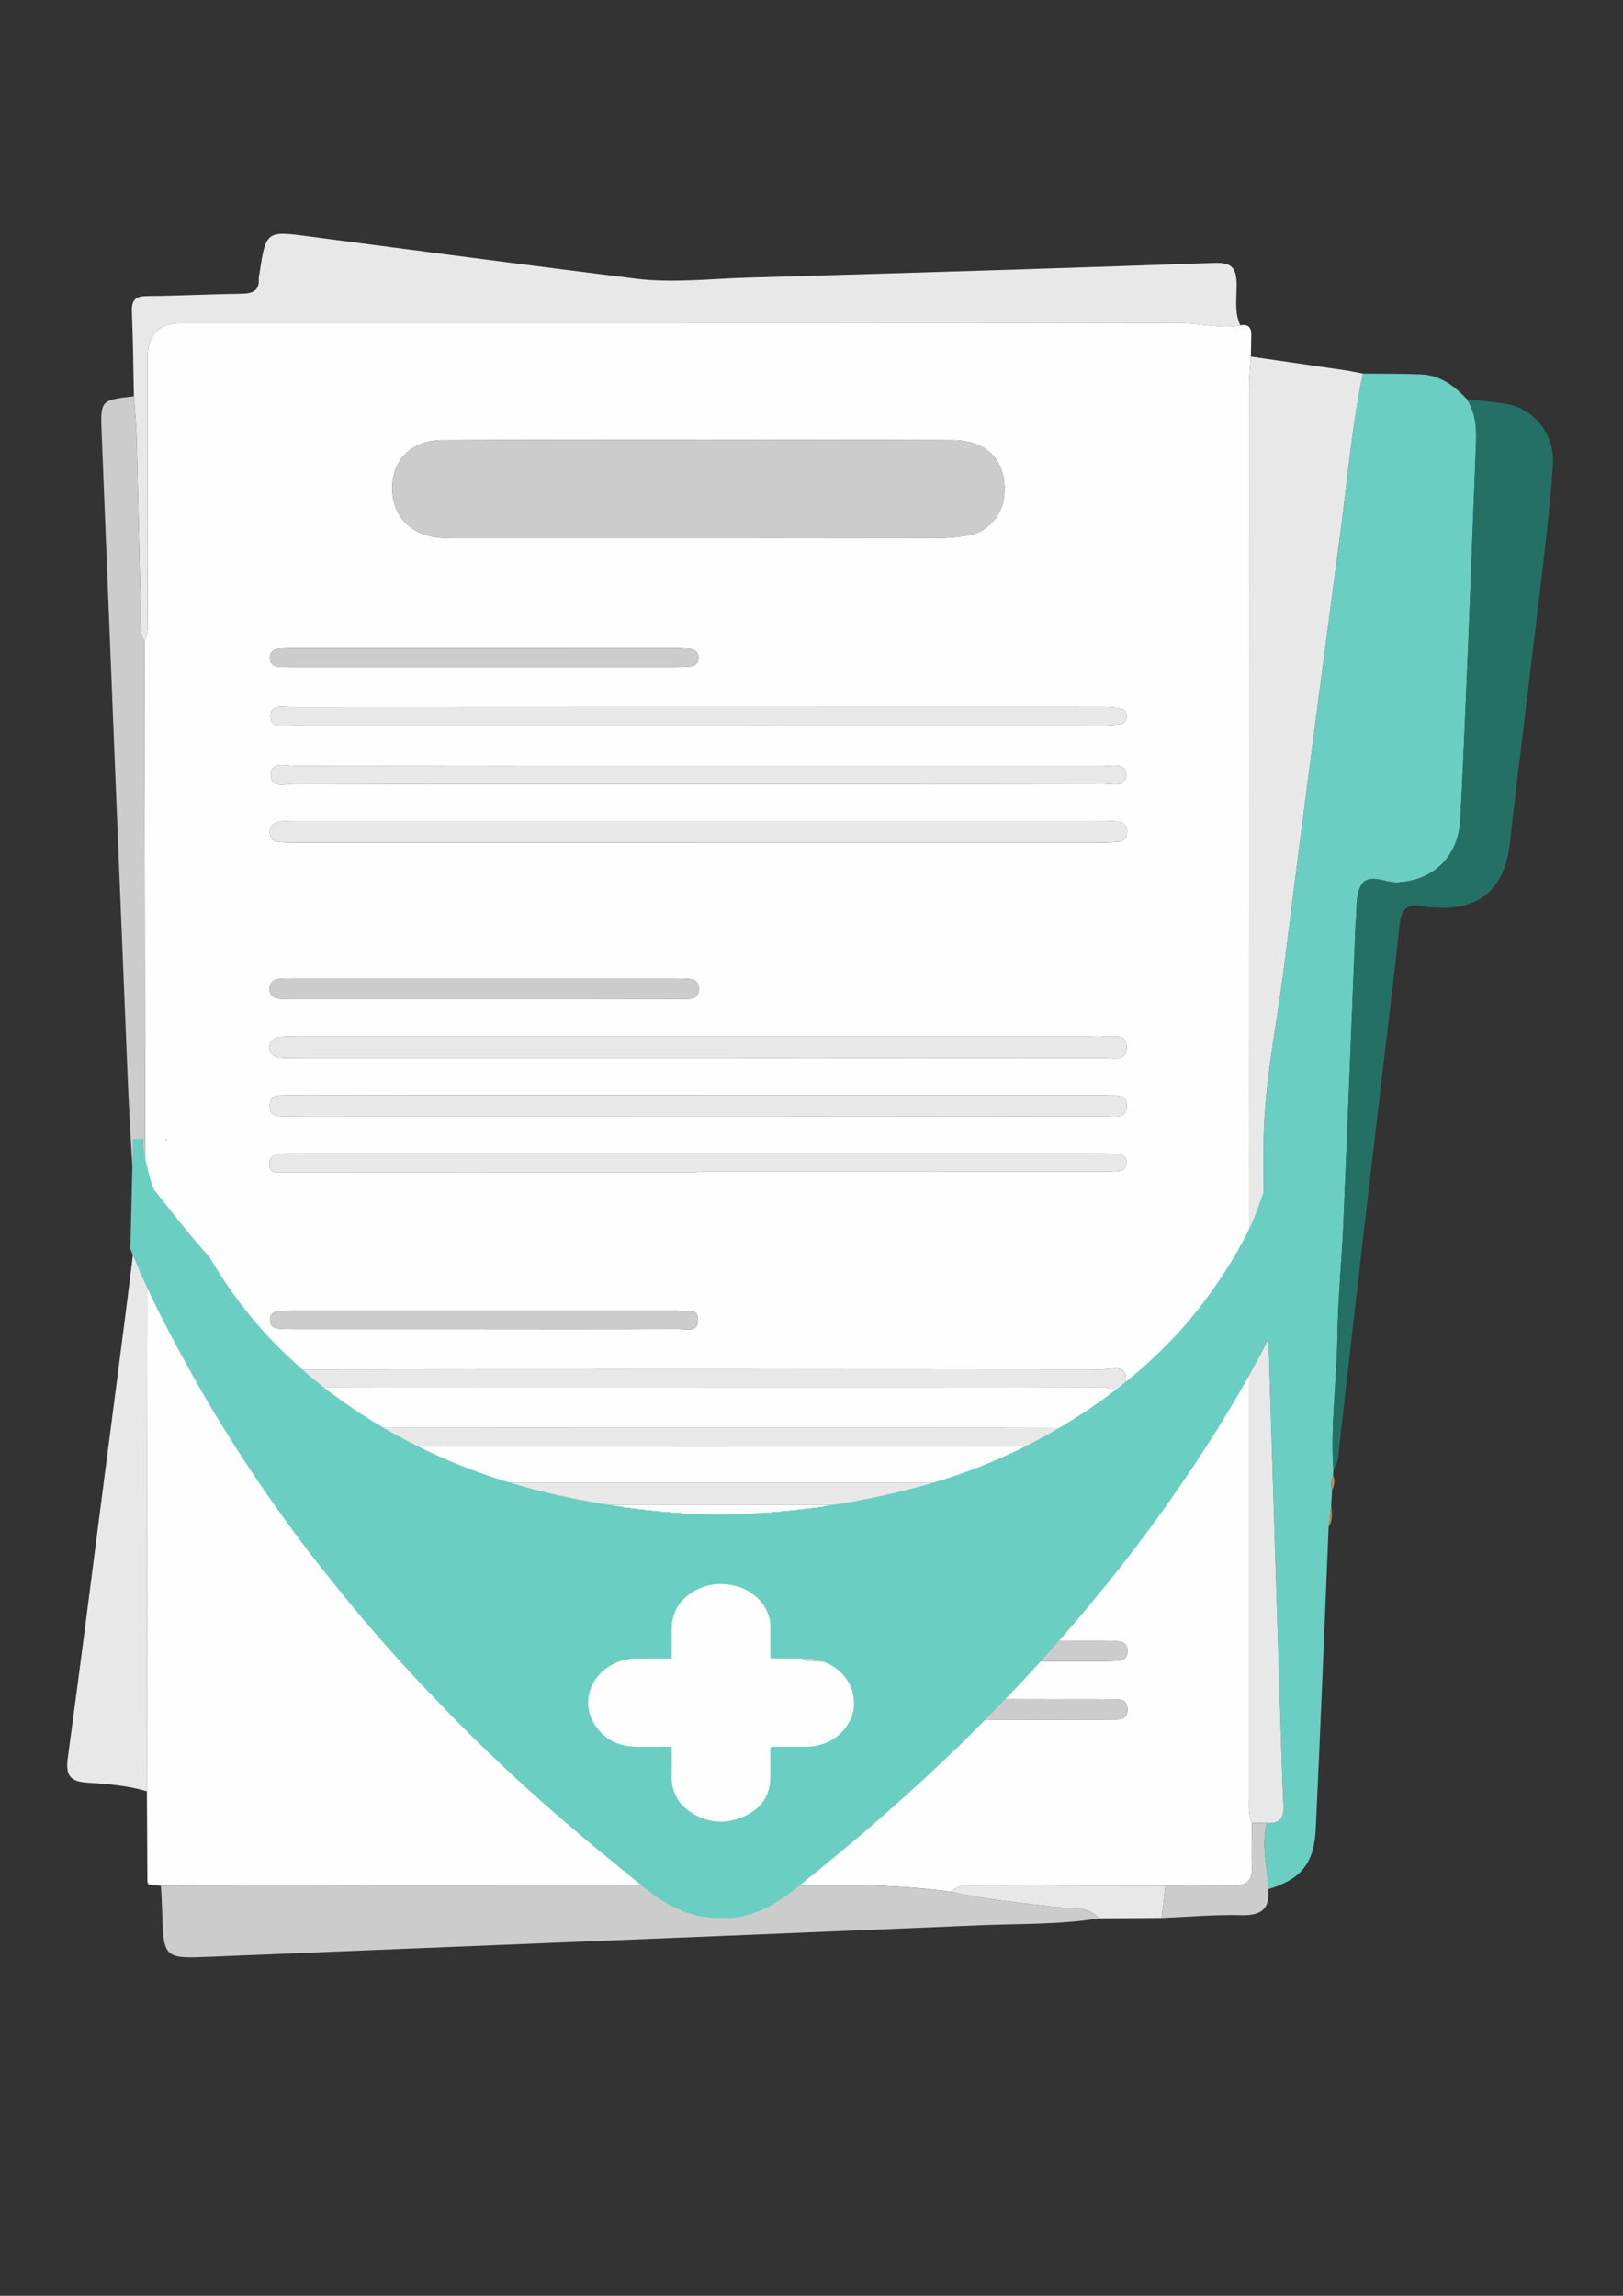 <?xml version="1.0" encoding="UTF-8"?>
<svg id="Layer_1" data-name="Layer 1" xmlns="http://www.w3.org/2000/svg" viewBox="0 0 595.28 841.89">
  <rect x="0" y="0" width="595.28" height="841.89" fill="#333333" stroke="none"/>
  <defs>
    <style>
      .cls-1 {
        fill: #fefefe;
      }

      .cls-1, .cls-2, .cls-3, .cls-4, .cls-5, .cls-6 {
        stroke-width: 0px;
      }

      .cls-2 {
        fill: #257065;
      }

      .cls-3 {
        fill: #6acec2;
      }

      .cls-4 {
        fill: #ccc;
      }

      .cls-5 {
        fill: #ca894d;
      }

      .cls-6 {
        fill: #e8e8e8;
      }
    </style>
  </defs>
  <g>
    <path class="cls-1" d="m454.91,119.32c2.9-.59,4.1.75,4.03,3.55-.06,2.63-.11,5.27-.16,7.9-.22,3.57-.63,7.13-.63,10.69-.04,172.59-.04,345.19-.04,517.78,0,3.12-.3,6.28,1.07,9.24-.04,5.55-.22,11.1-.07,16.64.13,4.58-1.86,6.3-6.38,6.24-8.43-.11-16.86.15-25.29.25-23.86-.08-47.72-.16-71.58-.22-2.48,0-4.97.02-6.58,2.41-14.41-2.07-28.9-2.54-43.45-2.5-55.44.15-110.89.04-166.33.07-26.83.02-53.65.13-80.48.2-1.14-.12-2.29-.25-3.43-.37-.51-.37-1.02-.73-1.53-1.1-.06-11.08-.12-22.15-.18-33.23.07-68.55.15-137.09.22-205.64,0-2.97-.53-5.78-2.51-8.14,1.65-9.49,1.66-19.08,1.65-28.67-.09-59.74-.17-119.49-.25-179.23,1.6-3.15,1.17-6.55,1.17-9.87.03-31.49.01-62.98.02-94.47q0-12.29,12.22-12.31c122.16,0,244.32.03,366.49-.08,7.37,0,14.62,2.23,22.02.84Zm-198.84,42.03v-.03c-2.01,0-4.02,0-6.04,0-29.29.01-58.58-.07-87.87.09-10.8.06-17.84,6.74-18.25,16.56-.43,10.49,5.76,17.72,16.53,19.12,2.43.32,4.91.29,7.36.29,58.36.01,116.71.03,175.06-.04,4.23,0,8.51-.32,12.66-1.08,6.93-1.27,12.22-7.53,12.83-14.5,1.09-12.5-5.97-20.31-19.06-20.37-31.08-.15-62.16-.05-93.23-.05Zm.76,218.74c-48.92,0-97.84,0-146.76,0-2.46,0-4.92,0-7.36.2-2.23.18-3.82,1.27-3.83,3.78,0,2.52,1.59,3.55,3.82,3.8,1.55.17,3.12.18,4.68.18,99.18,0,198.36.02,297.54-.06,3.2,0,8.31,1.56,8.32-3.91,0-5.48-5.1-3.53-8.31-3.95-1.76-.23-3.57-.04-5.36-.04-47.58,0-95.16,0-142.74,0Zm.04,21.48c-21.44,0-42.89,0-64.33,0-29.04,0-58.07,0-87.11.05-2.82,0-6.42-.38-6.48,3.87-.05,4.28,3.54,3.92,6.38,3.96,7.59.1,15.19.05,22.78.05,92.47,0,184.94.01,277.42-.06,3.06,0,7.69,1.2,7.75-3.86.06-5.11-4.58-3.62-7.65-3.99-1.1-.13-2.23-.03-3.35-.03-48.47,0-96.94,0-145.41,0Zm-1.41-92.63c49.17,0,98.35,0,147.52,0,2.23,0,4.48,0,6.7-.19,2.25-.2,3.79-1.35,3.75-3.85-.04-2.53-1.69-3.54-3.9-3.72-2.22-.18-4.46-.18-6.7-.18-97.46,0-194.91,0-292.37,0-2.01,0-4.03-.02-6.03.09-2.86.16-5.67.83-5.43,4.44.22,3.36,3.12,3.28,5.58,3.38,2.01.08,4.02.05,6.03.05,48.28,0,96.56,0,144.84,0Zm.62,234.85c-49.15,0-98.29-.04-147.44.08-3.43,0-9.11-1.72-9.25,3.64-.16,6.06,5.83,4.2,9.4,4.2,98.52.11,197.03.11,295.55,0,3.34,0,8.94,1.86,8.86-3.99-.09-5.77-5.65-3.83-9-3.84-49.37-.13-98.74-.09-148.11-.09Zm-.5-113.84c0-.06,0-.12,0-.18,49.14,0,98.28,0,147.41-.01,2.45,0,4.91-.08,7.35-.32,1.72-.18,2.91-1.27,2.89-3.11-.02-1.85-1.25-2.88-2.97-3.04-2.44-.22-4.9-.29-7.35-.29-97.83-.01-195.66-.01-293.49,0-2.01,0-4.02,0-6.03.1-2.45.11-4.5.89-4.56,3.79-.07,3.34,2.27,3.11,4.64,3.11,50.7-.04,101.4-.03,152.1-.03Zm-.16-163.92c49.38,0,98.76,0,148.14-.02,2.45,0,4.91-.13,7.33-.45,1.44-.19,2.32-1.35,2.34-2.85.02-1.5-.82-2.67-2.26-2.92-1.96-.35-3.98-.5-5.98-.51-11.17-.05-22.34-.02-33.52-.02-88.26,0-176.52,0-264.78.06-2.86,0-7.41-1.18-7.46,3.31-.05,4.59,4.52,3.04,7.37,3.37,1.76.21,3.57.04,5.36.04,47.82,0,95.63,0,143.45,0Zm.75,21.46c49.6,0,99.21.03,148.81-.07,2.99,0,8.03,1.56,8.01-3.32-.03-4.82-5.05-2.83-8.06-3.37-.22-.04-.45,0-.67,0-98.76,0-197.53-.02-296.29.08-3.19,0-8.67-1.76-8.63,3.36.03,5.11,5.51,3.25,8.69,3.26,49.38.12,98.76.09,148.14.08Zm.11,221.37c49.19,0,98.37.05,147.56-.1,3.29,0,9.13,2.14,9.06-3.49-.06-4.89-5.61-3.07-8.82-3.07-98.6-.09-197.19-.1-295.79.01-3.17,0-8.78-1.91-8.78,3,0,5.32,5.8,3.56,9.22,3.56,49.19.12,98.37.08,147.56.08Zm-.2,14.68c-48.94,0-97.87-.05-146.81.11-3.35.01-9.4-2.25-9.53,2.78-.14,5.42,6.06,3.85,9.72,3.86,98.32.1,196.64.1,294.96,0,3.15,0,8.65,1.82,8.55-3.42-.1-5.05-5.54-3.23-8.73-3.24-49.38-.12-98.77-.08-148.15-.08Zm-79.14-157.11c11.39,0,22.79,0,34.18,0,13.4,0,26.81,0,40.21-.05,2.62,0,5.09-.48,4.99-3.93-.09-3.02-2.3-3.47-4.68-3.57-1.34-.06-2.68-.07-4.02-.07-46.69,0-93.37,0-140.06,0-1.34,0-2.68,0-4.02.07-2.38.11-4.56.57-4.66,3.59-.1,2.98,1.88,3.76,4.36,3.87,1.78.08,3.57.09,5.36.09,22.79,0,45.57,0,68.36,0Zm.78-128.69c-23.21,0-46.43,0-69.64,0-2.01,0-4.02.05-6.02.22-2.12.17-3.21,1.41-3.07,3.56.12,1.88,1.3,2.77,3.06,2.91,1.55.13,3.12.16,4.68.16,47.1,0,94.19,0,141.29,0,1.78,0,3.57-.07,5.34-.24,1.85-.17,2.78-1.39,2.78-3.16,0-1.77-.93-3-2.77-3.17-1.99-.19-4.01-.27-6.01-.27-23.21-.02-46.43-.01-69.64-.01Zm.05,249.71c23.65,0,47.3.05,70.95-.07,2.78-.01,7.29,1.48,7.29-3.33,0-4.81-4.54-2.85-7.3-3.38-.43-.08-.89-.01-1.34-.01-46.63,0-93.27,0-139.9,0-1.78,0-3.57.05-5.35.18-1.76.12-2.96.99-3.08,2.87-.14,2.17.98,3.37,3.09,3.53,2,.15,4.01.19,6.02.19,23.21.01,46.41,0,69.62,0Zm175.65,121.78c16.76,0,33.52,0,50.28,0,2.23,0,4.47-.04,6.69-.24,2.06-.19,3.18-1.39,3.18-3.56,0-2.21-1.21-3.29-3.23-3.51-1.77-.19-3.57-.25-5.35-.25-34.42-.01-68.83-.01-103.25,0-1.78,0-3.58.05-5.35.25-2.02.23-3.25,1.32-3.2,3.53.05,2.16,1.22,3.33,3.25,3.54,1.99.2,4.01.24,6.02.24,16.98.02,33.97,0,50.95.01Zm30.36,13.89c-7.81,0-15.62-.1-23.42.06-2.66.05-6.47-.92-6.64,3.51-.17,4.41,3.53,3.9,6.3,3.91,15.84.08,31.68.07,47.52,0,2.54-.01,5.89.48,5.97-3.54.09-4.5-3.56-3.85-6.3-3.89-7.81-.13-15.61-.04-23.42-.04Z"/>
    <path class="cls-3" d="m499.88,137c7.06.08,14.13,0,21.18.28,7.09.27,12.39,4.17,17.03,9.16,2.97,4.75,3.52,10,3.3,15.46-1,24.99-1.89,49.98-2.92,74.97-.87,21.19-1.77,42.38-2.84,63.57-.69,13.7-9.86,22.51-23.03,23.15-4.53.22-10.42-3.55-13.23.88-2.37,3.74-1.58,9.48-2.18,14.33-.05.44-.04.89-.06,1.34-1.46,36.14-2.86,72.29-4.41,108.43-.59,13.82-2,27.63-2.18,41.45-.22,16.3-2.59,32.53-1.49,48.86-.04.68-.08,1.36-.12,2.04-.59,1.75-1.04,3.51-.33,5.33-.12,1.93-.24,3.87-.36,5.8-.31,2.68-.62,5.36-.93,8.04-1.55,36.83-2.98,73.67-4.71,110.49-.61,12.88-5.43,18.55-17.48,22.24-.16-8.1-2.7-16.15-.43-24.29,4.8.47,6.32-2.04,6.08-6.44-.33-6.02-.51-12.05-.7-18.07-1.66-52.45-3.34-104.91-4.94-157.36-.7-22.99-2.03-46-1.64-68.97.37-21.58,4.98-42.85,7.65-64.27,6.58-52.95,13.59-105.85,20.58-158.75,2.54-19.24,4.15-38.62,8.17-57.65Z"/>
    <path class="cls-6" d="m499.88,137c-4.02,19.03-5.62,38.41-8.17,57.65-6.99,52.9-14,105.8-20.58,158.75-2.66,21.41-7.28,42.68-7.65,64.27-.39,22.98.93,45.98,1.64,68.97,1.6,52.46,3.28,104.91,4.94,157.36.19,6.03.37,12.05.7,18.07.24,4.4-1.27,6.91-6.08,6.44-1.83-.01-3.67-.02-5.5-.03-1.38-2.96-1.07-6.13-1.07-9.24,0-172.59,0-345.19.04-517.78,0-3.56.41-7.13.63-10.69,11.55,1.67,23.1,3.32,34.65,5.02,2.16.32,4.3.8,6.45,1.21Z"/>
    <path class="cls-6" d="m454.91,119.32c-7.4,1.39-14.65-.85-22.02-.84-122.16.11-244.32.07-366.49.08q-12.21,0-12.22,12.31c0,31.49.01,62.98-.02,94.47,0,3.32.43,6.73-1.17,9.87-1.47-2.43-1.29-5.14-1.35-7.81-.49-22.07-.95-44.13-1.52-66.2-.14-5.3-.67-10.59-1.01-15.89-.22-10.27-.28-20.54-.74-30.8-.19-4.29,1.1-5.92,5.54-5.95,11.61-.09,23.21-.7,34.82-.87,4.01-.06,6.48-1.13,6.19-5.62-.03-.44.1-.89.17-1.33,2.49-16.26,2.47-16.13,18.6-14,39.83,5.24,79.66,10.51,119.53,15.44,13.55,1.67,27.22.02,40.82-.37,57.13-1.64,114.27-3.38,171.39-5.4,6.36-.22,8.06,1.88,8.14,7.76.07,5.03-.94,10.28,1.35,15.15Z"/>
    <path class="cls-2" d="m489.05,538.88c-1.1-16.33,1.27-32.56,1.49-48.86.18-13.82,1.59-27.63,2.18-41.45,1.55-36.14,2.95-72.29,4.41-108.43.02-.45,0-.9.06-1.34.6-4.85-.19-10.59,2.18-14.33,2.81-4.43,8.7-.66,13.23-.88,13.17-.64,22.33-9.45,23.03-23.15,1.07-21.18,1.98-42.38,2.84-63.57,1.03-24.99,1.92-49.98,2.92-74.97.22-5.46-.33-10.7-3.3-15.46,4.65.52,9.33.87,13.95,1.58,10.36,1.6,18.24,11.05,17.54,22.02-.8,12.69-2.24,25.35-3.73,37.98-3.98,33.92-8.27,67.8-12.16,101.72-1.84,16.01-10.76,23.99-26.8,23.07-1.56-.09-3.17-.04-4.67-.41-5.74-1.45-8.24.93-8.85,6.61-1.67,15.54-3.57,31.05-5.39,46.57-2.58,21.95-5.21,43.89-7.75,65.85-3.03,26.16-5.97,52.33-8.97,78.5-.35,3.07-.09,6.31-2.21,8.95Z"/>
    <path class="cls-4" d="m59.02,691.59c26.83-.07,53.65-.19,80.48-.2,55.44-.03,110.89.08,166.33-.07,14.56-.04,29.04.43,43.45,2.5,13.26,3.01,26.79,4.07,40.24,5.74,4.65.58,9.92-.47,13.51,3.94-14.58,2.35-29.34,1.91-44.01,2.53-93.71,3.96-187.42,7.64-281.13,11.49-17.95.74-17.94.89-18.43-17.23-.08-2.9-.28-5.8-.43-8.69Z"/>
    <path class="cls-6" d="m51.59,443.1c1.98,2.36,2.51,5.17,2.51,8.14-.07,68.55-.15,137.09-.22,205.64-7.11-2.12-14.52-2.7-21.81-3.16-6.68-.42-8.04-2.97-7.19-9.18,4.41-32.29,8.47-64.62,12.65-96.94,3.72-28.78,7.53-57.54,11.1-86.34.74-5.96.58-12.03.83-18.04.71-.04,1.42-.08,2.13-.12Z"/>
    <path class="cls-4" d="m51.59,443.1c-.71.04-1.42.08-2.13.12-.88-15.82-1.96-31.63-2.61-47.46-3.26-78.98-6.43-157.97-9.57-236.95-.48-12.08-.36-12.09,11.83-13.5.35,5.29.88,10.59,1.01,15.89.57,22.06,1.02,44.13,1.52,66.2.06,2.67-.11,5.38,1.35,7.81.08,59.74.16,119.49.25,179.23.01,9.59,0,19.17-1.65,28.67Z"/>
    <path class="cls-6" d="m403.03,703.49c-3.59-4.41-8.86-3.36-13.51-3.94-13.45-1.67-26.98-2.73-40.24-5.74,1.61-2.39,4.1-2.42,6.58-2.41,23.86.07,47.72.15,71.58.22-.45,3.9-.89,7.81-1.34,11.71-7.69.05-15.38.1-23.08.15Z"/>
    <path class="cls-4" d="m426.11,703.33c.45-3.9.89-7.81,1.34-11.71,8.43-.1,16.86-.36,25.29-.25,4.52.06,6.5-1.66,6.38-6.24-.15-5.54.03-11.09.07-16.64,1.83.01,3.67.02,5.5.03-2.27,8.14.27,16.2.43,24.3.73,7.4-2.69,9.69-9.92,9.49-9.68-.27-19.39.63-29.09,1.03Z"/>
    <path class="cls-5" d="m487.3,560.09c.31-2.68.62-5.36.93-8.04.4,2.76.56,5.5-.93,8.04Z"/>
    <path class="cls-5" d="m488.59,546.25c-.71-1.83-.26-3.58.33-5.33.79,1.83.6,3.61-.33,5.33Z"/>
    <path class="cls-6" d="m54.06,690.12c.51.37,1.02.73,1.53,1.1-.85.11-1.42-.17-1.53-1.1Z"/>
    <path class="cls-4" d="m256.07,161.35c31.08,0,62.16-.1,93.23.05,13.09.06,20.15,7.87,19.06,20.37-.61,6.97-5.9,13.23-12.83,14.5-4.15.76-8.44,1.08-12.66,1.08-58.35.07-116.71.05-175.06.04-2.46,0-4.94.02-7.36-.29-10.77-1.4-16.96-8.63-16.53-19.12.4-9.82,7.45-16.5,18.25-16.56,29.29-.16,58.58-.08,87.87-.09,2.01,0,4.02,0,6.04,0v.03Z"/>
    <path class="cls-6" d="m256.83,380.09c47.58,0,95.16,0,142.74,0,1.79,0,3.6-.18,5.36.04,3.22.41,8.32-1.53,8.31,3.95,0,5.47-5.12,3.91-8.32,3.91-99.18.09-198.36.07-297.54.06-1.56,0-3.13-.01-4.68-.18-2.23-.24-3.82-1.28-3.82-3.8,0-2.51,1.6-3.6,3.83-3.78,2.44-.2,4.91-.2,7.36-.2,48.92,0,97.84,0,146.76,0Z"/>
    <path class="cls-6" d="m256.87,401.57c48.47,0,96.94,0,145.41,0,1.12,0,2.25-.11,3.35.03,3.08.37,7.71-1.12,7.65,3.99-.06,5.06-4.69,3.86-7.75,3.86-92.47.07-184.94.06-277.42.06-7.59,0-15.19.05-22.78-.05-2.84-.04-6.43.32-6.38-3.96.05-4.25,3.66-3.87,6.48-3.87,29.04-.06,58.07-.04,87.11-.05,21.44,0,42.89,0,64.33,0Z"/>
    <path class="cls-6" d="m255.45,308.94c-48.28,0-96.56,0-144.84,0-2.01,0-4.03.04-6.03-.05-2.47-.1-5.37-.02-5.58-3.38-.23-3.61,2.57-4.28,5.43-4.44,2.01-.12,4.02-.09,6.03-.09,97.46,0,194.91,0,292.37,0,2.23,0,4.48,0,6.7.18,2.21.18,3.86,1.2,3.9,3.72.04,2.51-1.5,3.65-3.75,3.85-2.22.2-4.46.19-6.7.19-49.17,0-98.35,0-147.52,0Z"/>
    <path class="cls-6" d="m256.08,543.8c49.37,0,98.74-.04,148.11.09,3.35,0,8.92-1.93,9,3.84.09,5.86-5.51,3.99-8.86,3.99-98.52.1-197.03.11-295.55,0-3.56,0-9.55,1.86-9.4-4.2.14-5.35,5.82-3.63,9.25-3.64,49.15-.11,98.29-.08,147.44-.08Z"/>
    <path class="cls-6" d="m255.58,429.96c-50.7,0-101.4,0-152.1.03-2.37,0-4.72.23-4.64-3.11.06-2.9,2.12-3.68,4.56-3.79,2.01-.09,4.02-.1,6.03-.1,97.83,0,195.66,0,293.49,0,2.45,0,4.91.07,7.35.29,1.72.16,2.95,1.19,2.97,3.04.02,1.84-1.17,2.93-2.89,3.11-2.44.25-4.9.32-7.35.32-49.14.02-98.28.01-147.41.01,0,.06,0,.12,0,.18Z"/>
    <path class="cls-6" d="m255.41,266.04c-47.82,0-95.63,0-143.45,0-1.79,0-3.59.16-5.36-.04-2.85-.33-7.42,1.22-7.37-3.37.05-4.48,4.6-3.3,7.46-3.31,88.26-.07,176.52-.06,264.78-.06,11.17,0,22.34-.02,33.52.02,2,0,4.02.15,5.98.51,1.44.26,2.28,1.42,2.26,2.92-.02,1.5-.9,2.66-2.34,2.85-2.42.32-4.89.45-7.33.45-49.38.02-98.76.02-148.14.02Z"/>
    <path class="cls-6" d="m256.16,287.5c-49.38,0-98.76.04-148.14-.08-3.17,0-8.65,1.85-8.69-3.26-.03-5.12,5.45-3.35,8.63-3.36,98.76-.1,197.52-.08,296.29-.08.22,0,.45-.03.67,0,3.01.55,8.04-1.45,8.06,3.37.03,4.89-5.02,3.32-8.01,3.32-49.6.1-99.21.07-148.81.07Z"/>
    <path class="cls-6" d="m256.27,508.87c-49.19,0-98.37.04-147.56-.08-3.42,0-9.22,1.76-9.22-3.56,0-4.91,5.62-3,8.78-3,98.6-.11,197.19-.11,295.79-.01,3.2,0,8.76-1.82,8.82,3.07.07,5.63-5.77,3.48-9.06,3.49-49.19.15-98.37.1-147.56.1Z"/>
    <path class="cls-6" d="m256.07,523.54c49.38,0,98.77-.04,148.15.08,3.19,0,8.63-1.81,8.73,3.24.11,5.24-5.39,3.41-8.55,3.42-98.32.1-196.64.1-294.96,0-3.66,0-9.86,1.57-9.72-3.86.13-5.03,6.18-2.77,9.53-2.78,48.94-.16,97.87-.11,146.81-.11Z"/>
    <path class="cls-4" d="m176.93,366.44c-22.79,0-45.57,0-68.36,0-1.79,0-3.57-.01-5.36-.09-2.48-.11-4.46-.89-4.36-3.87.1-3.03,2.28-3.48,4.66-3.59,1.34-.06,2.68-.07,4.02-.07,46.69,0,93.37,0,140.06,0,1.34,0,2.68.01,4.02.07,2.38.1,4.6.55,4.68,3.57.1,3.45-2.36,3.92-4.99,3.93-13.4.04-26.81.05-40.21.05-11.39,0-22.79,0-34.18,0Z"/>
    <path class="cls-4" d="m177.71,237.75c23.21,0,46.43,0,69.64.01,2,0,4.02.08,6.01.27,1.84.17,2.78,1.4,2.77,3.17,0,1.77-.93,2.99-2.78,3.16-1.77.17-3.56.23-5.34.24-47.1.01-94.19.01-141.29,0-1.56,0-3.12-.04-4.68-.16-1.76-.14-2.94-1.03-3.06-2.91-.14-2.16.95-3.39,3.07-3.56,2-.16,4.01-.21,6.02-.22,23.21-.01,46.43,0,69.64,0Z"/>
    <path class="cls-4" d="m177.75,487.46c-23.21,0-46.41,0-69.62,0-2.01,0-4.02-.04-6.02-.19-2.11-.16-3.24-1.36-3.09-3.53.13-1.88,1.32-2.75,3.08-2.87,1.78-.12,3.56-.18,5.35-.18,46.63,0,93.27,0,139.9,0,.45,0,.91-.07,1.34.01,2.76.53,7.3-1.43,7.3,3.38,0,4.81-4.51,3.31-7.29,3.33-23.65.12-47.3.07-70.95.07Z"/>
    <path class="cls-4" d="m353.4,609.24c-16.98,0-33.97,0-50.95,0-2.01,0-4.03-.04-6.02-.24-2.03-.21-3.21-1.38-3.25-3.54-.05-2.21,1.18-3.3,3.2-3.53,1.77-.2,3.57-.25,5.35-.25,34.42-.01,68.83-.01,103.25,0,1.78,0,3.58.06,5.35.25,2.03.22,3.24,1.3,3.23,3.51,0,2.17-1.12,3.37-3.18,3.56-2.22.2-4.46.24-6.69.24-16.76.02-33.52,0-50.28,0Z"/>
    <path class="cls-4" d="m383.76,623.13c7.81,0,15.62-.08,23.42.04,2.73.04,6.39-.61,6.3,3.89-.08,4.02-3.43,3.52-5.97,3.54-15.84.08-31.68.08-47.52,0-2.77-.01-6.47.5-6.3-3.91.17-4.42,3.98-3.45,6.64-3.51,7.8-.16,15.61-.06,23.42-.06Z"/>
  </g>
  <g>
    <path class="cls-3" d="m489.74,414.91c-5.55.02-11.1,0-16.65.01-1.44,0-2.89-.1-4.29.31-.96,5.94-2.16,11.83-3.92,17.63-.11.35-.2.7-.32,1.05-1.1,3.16-2.16,6.33-3.32,9.47-1.43,3.88-3.17,7.67-5.13,11.36-2.76,5.19-5.84,10.24-9.18,15.15-3.48,5.14-7.23,10.12-11.29,14.91-2.45,2.89-5.04,5.68-7.74,8.38-2.77,2.79-5.59,5.54-8.57,8.15-5.21,4.58-10.65,8.91-16.4,12.96-7.61,5.36-15.59,10.24-23.96,14.6-7.61,3.97-15.48,7.5-23.64,10.5-8.69,3.2-17.6,5.78-26.68,7.96-6.38,1.53-12.83,2.75-19.3,3.89-2.33.41-4.68.7-7.02,1.04-.63.46-1.37.27-2.08.29h-.02c-.63.47-1.37.28-2.08.29-.12.01-.23.02-.35.03-.64.46-1.38.27-2.09.28l-.35.03c-.75.47-1.61.26-2.43.29l-.35.03c-.76.47-1.61.26-2.44.28-.12,0-.24.02-.35.02-.25.24-.59.27-.93.28-.62,0-1.23,0-1.85,0l-.36.02c-.26.24-.59.27-.93.27-.73,0-1.46,0-2.19.01-.12,0-.24.01-.36.02-.21.19-.48.26-.77.27-.9,0-1.8.01-2.71.02-2.82.19-5.63.46-8.45.56-3.29.11-6.58.06-9.88.11-2.49.04-4.95-.31-7.43-.35-1.13,0-2.26-.02-3.4-.02-.29,0-.56-.08-.77-.26l-.36-.02c-.96,0-1.92-.02-2.88-.02-.34,0-.68-.03-.94-.27-.12,0-.24-.01-.36-.02-.79,0-1.57-.01-2.36-.02-.29,0-.55-.08-.76-.27-.12,0-.24-.02-.36-.02-.67,0-1.34,0-2.02-.02-.29,0-.55-.08-.76-.27h-.02c-.67-.01-1.34-.02-2.01-.03-.29,0-.55-.09-.76-.27-.12,0-.24-.02-.35-.03-.82-.02-1.67.18-2.42-.29-.12,0-.24-.02-.36-.03-.71,0-1.45.18-2.08-.28h-.02c-.81-.05-1.67.17-2.41-.32-5.32-.72-10.61-1.57-15.87-2.6-9.51-1.86-18.89-4.15-28.08-7.02-5.09-1.59-10.09-3.37-15.02-5.31-11.48-4.53-22.35-10.04-32.72-16.35-4.88-2.97-9.55-6.2-14.14-9.54-6.67-4.85-12.8-10.2-18.62-15.83-5.07-4.9-9.78-10.08-14.09-15.56-4.94-6.28-9.34-12.84-13.3-19.62-6.33-6.61-16.99-20.53-20.09-24.37-.67-.83-1.54-4.15-2.27-7.02-.93-3.66-2.19-8.6-1.54-11.67-1.34,0-2.67,0-4.01,0l-.96,39.93s-.03.07-.07.07h-.06c2.56,6.5,5.44,12.89,8.5,19.22,3.13,6.46,6.46,12.84,9.89,19.18,4.21,7.78,8.55,15.51,13.17,23.11,3.29,5.41,6.65,10.79,10.12,16.11,5.46,8.36,11.19,16.58,17.11,24.69,3.9,5.33,7.9,10.6,12.02,15.79,3.52,4.43,7.1,8.82,10.7,13.21,4.7,5.72,9.56,11.32,14.51,16.86,2.6,2.91,5.23,5.81,7.89,8.68,2.78,2.99,5.6,5.94,8.42,8.89,2.64,2.75,5.27,5.51,7.96,8.22,3.03,3.06,6.09,6.11,9.2,9.11,3.86,3.72,7.74,7.43,11.7,11.07,7.35,6.76,14.83,13.42,22.51,19.88,2.45,2.06,4.9,4.12,7.35,6.17.13.11.26.21.38.32,3.68,3,7.38,5.99,11.03,9.02,3.14,2.61,6.25,5.24,9.59,7.66,3.17,2.29,6.54,4.28,10.27,5.77,3.57,1.43,7.31,2.3,11.19,2.67,2.33,0,4.65,0,6.98,0,.4-.03.81-.04,1.21-.09,4.94-.69,9.48-2.29,13.69-4.68,4.08-2.31,7.7-5.14,11.28-8.01,4.06-3.25,8.08-6.53,12.07-9.84,4.21-3.49,8.42-6.97,12.53-10.54,9.06-7.87,18.03-15.83,26.67-24.07,2.06-1.97,4.13-3.93,6.18-5.9,1.22-1.18,2.44-2.36,3.63-3.56,3.15-3.18,6.3-6.35,9.43-9.55,2.6-2.65,5.2-5.29,7.73-7.99,3.09-3.29,6.16-6.6,9.17-9.95,3.78-4.19,7.55-8.39,11.22-12.66,3.91-4.56,7.73-9.18,11.53-13.82,7.13-8.68,13.92-17.58,20.46-26.62,6.01-8.31,11.77-16.75,17.29-25.31,4.4-6.82,8.62-13.72,12.69-20.7,2.7-4.64,5.29-9.33,7.81-14.05,3.47-6.49,6.78-13.05,9.93-19.67,4.24-8.91,8.1-17.94,11.79-27.04,1.11-2.72,1.98-5.51,2.76-8.33.93-3.36,1.99-6.69,2.74-10.1.65-2.99,1.33-5.98,1.87-8.99.39-2.19.81-4.39.86-6.62-1-.26-2.02-.34-3.07-.34Zm-180.96,220.24c-2.54,2.71-5.83,4.36-9.71,5.09-1.25.24-2.52.31-3.8.3-3.59-.02-7.19,0-10.78,0-.46,0-.93,0-1.39.03-.33.02-.53.21-.55.5-.03.41-.03.83-.03,1.24,0,3.31.04,6.63-.01,9.94-.11,6.26-3.32,10.94-9.49,13.78-6.72,3.09-13.36,2.56-19.51-1.34-3.57-2.27-5.84-5.44-6.74-9.3-.27-1.15-.43-2.34-.41-3.54.03-3.11.01-6.21.01-9.32,0-.26,0-.52,0-.78-.03-1.19-.03-1.21-1.38-1.21-3.88,0-7.77.04-11.65-.01-7.02-.09-12.1-3.07-15.47-8.48-1.58-2.54-2.26-5.32-2.13-8.21.33-7.46,5.99-13.56,13.68-15.19.39-.08.8-.1,1.2-.15.49-.39,1.09-.28,1.65-.28,2.42-.02,4.85-.01,7.27-.01,2.25,0,4.5,0,6.75,0,.02-.57.07-1.14.07-1.7,0-3.16,0-6.31,0-9.47,0-1.88.33-3.71,1.01-5.48,1.44-3.73,4.16-6.53,7.97-8.49,3.2-1.64,6.67-2.38,10.34-2.14,3.78.24,7.22,1.37,10.22,3.49,2.52,1.78,4.36,3.99,5.51,6.65.7,1.6,1.12,3.25,1.12,4.99-.02,3.42,0,6.83,0,10.25,0,.62.02,1.24.04,1.86,2.53.02,5.06.04,7.59.05,2.24,0,4.49,0,6.73.02.56,0,1.16-.1,1.64.3,7.08.97,12.84,6.05,14.26,12.42,1.18,5.29-.12,10.08-4.02,14.22Z"/>
    <path class="cls-3" d="m61.35,418.51c-.07-.27-.14-.53-.21-.8-.14,0-.28,0-.43,0,.2.25.42.52.63.8Z"/>
  </g>
</svg>